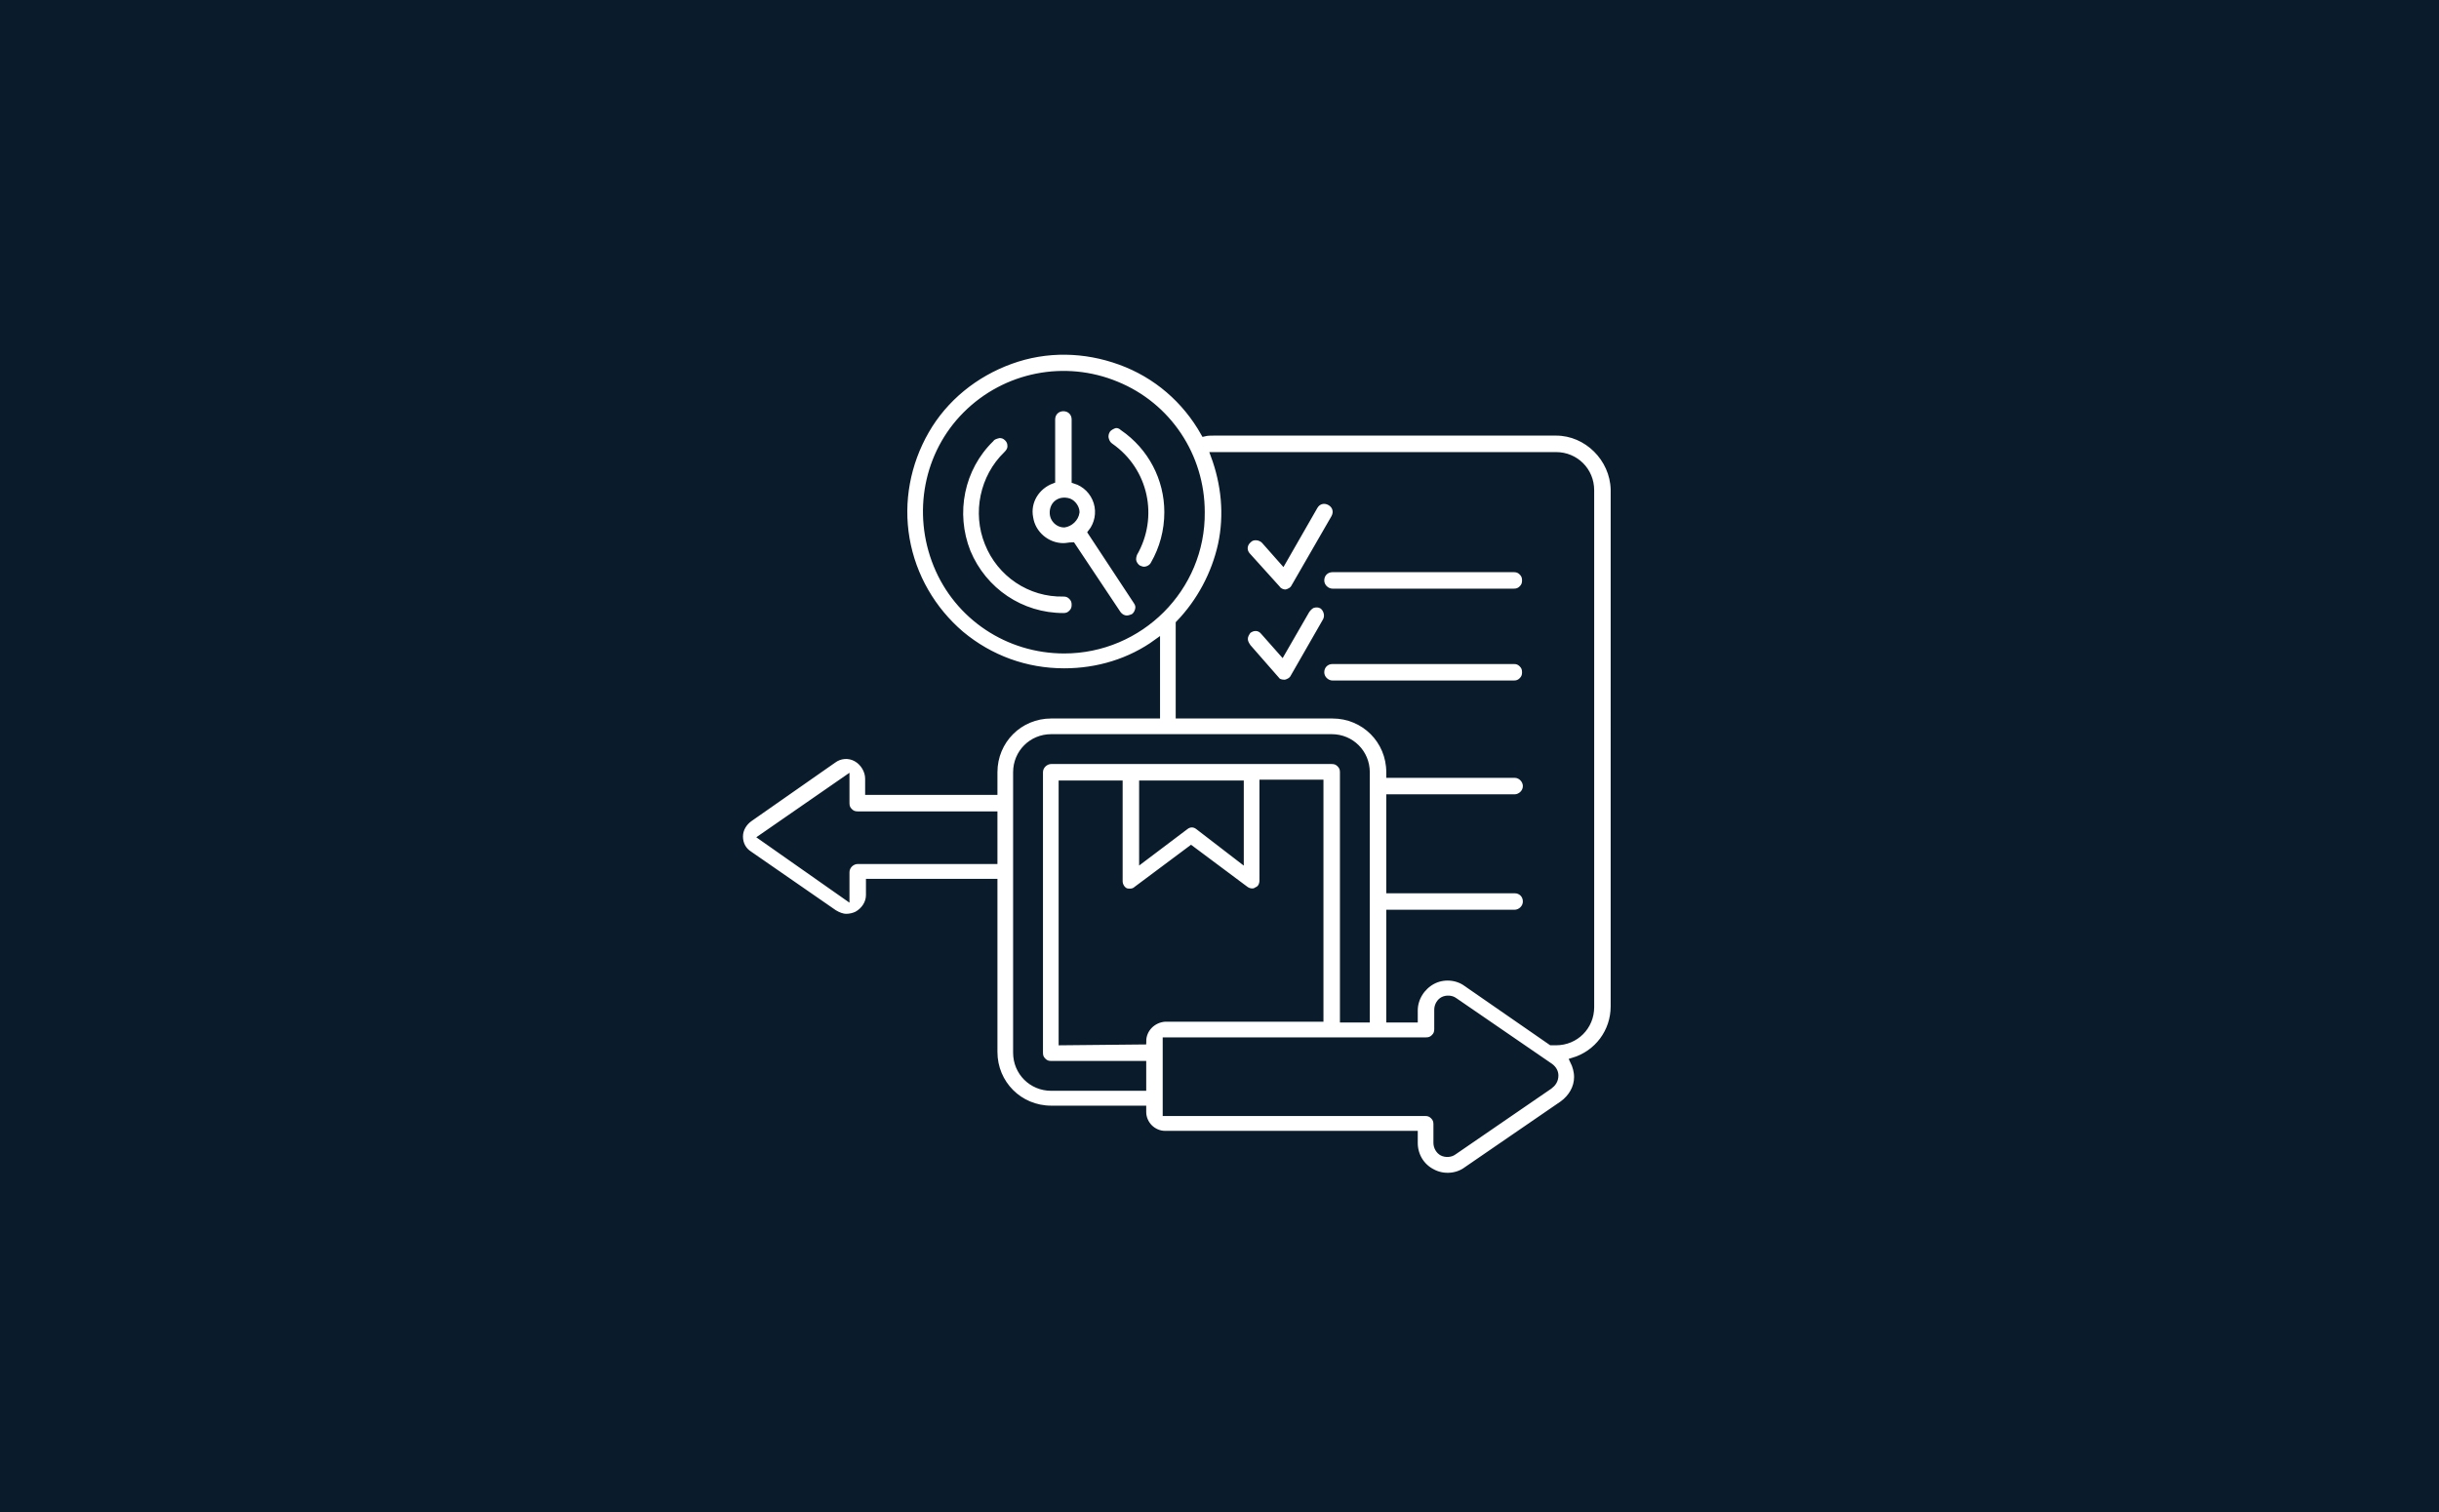 <?xml version="1.0" encoding="UTF-8"?> <svg xmlns="http://www.w3.org/2000/svg" xmlns:xlink="http://www.w3.org/1999/xlink" version="1.1" id="Layer_1" x="0px" y="0px" viewBox="0 0 300 186" style="enable-background:new 0 0 300 186;" xml:space="preserve"> <style type="text/css"> .st0{fill:#0A1C2B;} .st1{fill:#FFFFFF;stroke:#0A1C2B;stroke-width:0.773;stroke-miterlimit:10;} </style> <rect class="st0" width="300" height="186"></rect> <path class="st1" d="M191.4,53.2h-42.1c-0.4,0-0.8,0-1.2,0.1c-2.3-4.1-5.9-7.2-10.3-8.8c-4.4-1.6-9.1-1.7-13.5-0.1 c-4.4,1.6-8.1,4.6-10.4,8.6c-2.3,4-3.2,8.7-2.4,13.3c0.8,4.6,3.2,8.7,6.7,11.7c3.6,3,8,4.6,12.7,4.6c4.1,0,8.1-1.2,11.4-3.6v9h-13 c-3.9,0-7,3.1-7,7v2.4l-15.5,0v-1.6c0-1-0.6-2-1.5-2.5c-0.9-0.5-2-0.4-2.8,0.2l-10.3,7.2c-0.7,0.5-1.2,1.3-1.2,2.2 c0,0.9,0.4,1.7,1.2,2.2l10.4,7.2c0.5,0.3,1,0.5,1.5,0.5c0.4,0,0.9-0.1,1.3-0.3c0.9-0.5,1.5-1.4,1.5-2.4v-1.6h15.4v20.9 c0,3.9,3.1,7,7,7h11.3v0.4v0c0,0.7,0.3,1.4,0.8,1.9c0.5,0.5,1.2,0.8,1.9,0.8H174v1.1c0,1.5,0.8,2.9,2.2,3.6c1.3,0.7,3,0.6,4.2-0.3 l11.8-8.1c1.1-0.8,1.8-2,1.8-3.3c0-0.7-0.2-1.4-0.5-2c3-0.9,5-3.6,5-6.7V60.2C198.4,56.4,195.2,53.2,191.4,53.2L191.4,53.2z M122.3,105.9h-16.8c-0.7,0-1.4,0.6-1.4,1.4v3L93.7,103l10.4-7.2v3c0,0.4,0.1,0.7,0.4,1c0.3,0.3,0.6,0.4,1,0.4h16.8L122.3,105.9z M130.9,80L130.9,80c-6.9,0-13.1-4.1-15.7-10.5S114,55.8,118.8,51c4.9-4.9,12.2-6.3,18.5-3.7c6.4,2.6,10.5,8.8,10.5,15.7 C147.9,72.4,140.2,80,130.9,80L130.9,80z M140.6,133.8h-11.3c-2.4,0-4.3-1.9-4.3-4.3V95c0-2.4,1.9-4.3,4.3-4.3h34.5 c2.4,0,4.3,1.9,4.3,4.3v30.4h-2.9V95c0-0.4-0.1-0.7-0.4-1c-0.3-0.3-0.6-0.4-1-0.4h-34.5c-0.7,0-1.4,0.6-1.4,1.4v34.5 c0,0.4,0.1,0.7,0.4,1c0.3,0.3,0.6,0.4,1,0.4h11.3V133.8z M152.6,96.4v9.3l-5.2-4c-0.5-0.4-1.1-0.4-1.6,0l-5.3,4l0-9.3L152.6,96.4z M140.6,128.1L140.6,128.1l-10,0.1V96.4h7.1v12l0,0c0,0.5,0.3,1,0.7,1.2c0.2,0.1,0.4,0.1,0.6,0.1c0.3,0,0.6-0.1,0.8-0.3l6.7-5l6.7,5 h0c0.4,0.3,1,0.4,1.4,0.1c0.5-0.2,0.7-0.7,0.7-1.2v-12h7.1v29h-19.1C141.8,125.4,140.6,126.6,140.6,128.1L140.6,128.1z M190.6,133.6 l-11.8,8.1c-0.4,0.3-1,0.3-1.4,0.1s-0.7-0.7-0.7-1.2v-2.3c0-0.4-0.1-0.7-0.4-1c-0.3-0.3-0.6-0.4-1-0.4h-31.9v-8.9h32 c0.4,0,0.7-0.1,1-0.4c0.3-0.3,0.4-0.6,0.4-1v-2.4c0-0.5,0.3-1,0.7-1.2c0.4-0.2,1-0.2,1.4,0.1l11.8,8.1c0.4,0.3,0.6,0.7,0.6,1.1 C191.3,132.9,191,133.3,190.6,133.6L190.6,133.6z M195.7,123.9c0,2.4-1.9,4.3-4.3,4.3h-0.6l-10.4-7.2h0c-1.2-0.9-2.9-1-4.2-0.3 c-1.3,0.7-2.2,2.1-2.2,3.6v1.1h-3.1v-13.1h15.4c0.7,0,1.4-0.6,1.4-1.4c0-0.8-0.6-1.4-1.4-1.4h-15.4V98.1h15.4c0.7,0,1.4-0.6,1.4-1.4 c0-0.7-0.6-1.4-1.4-1.4h-15.4V95c0-3.9-3.1-7-7-7H145V76.7c2.6-2.7,4.4-6.1,5.2-9.7c0.8-3.7,0.4-7.5-0.9-11h42.1 c2.4,0,4.3,1.9,4.3,4.3L195.7,123.9z M153.4,68.3c-0.5-0.6-0.4-1.4,0.2-1.9c0.5-0.5,1.4-0.4,1.9,0.1l2.3,2.6l3.9-6.8l0,0 c0.4-0.7,1.2-0.9,1.9-0.5c0.7,0.4,0.9,1.2,0.5,1.9l-4.9,8.5c-0.2,0.4-0.6,0.6-1,0.7h-0.1c-0.4,0-0.8-0.2-1-0.5L153.4,68.3z M187.6,71.4c0,0.4-0.1,0.7-0.4,1c-0.3,0.3-0.6,0.4-1,0.4h-22.3c-0.7,0-1.4-0.6-1.4-1.4c0-0.8,0.6-1.4,1.4-1.4h22.3 c0.4,0,0.7,0.1,1,0.4C187.5,70.7,187.6,71,187.6,71.4L187.6,71.4z M163,76.5l-3.9,6.8c-0.2,0.4-0.6,0.6-1,0.7h-0.1 c-0.4,0-0.8-0.1-1-0.4l-3.5-4c-0.2-0.3-0.4-0.6-0.4-1c0-0.4,0.2-0.7,0.4-1c0.6-0.5,1.4-0.5,1.9,0.1l2.3,2.6l3-5.2 c0.2-0.3,0.5-0.6,0.8-0.7c0.4-0.1,0.7-0.1,1.1,0.1c0.3,0.2,0.5,0.5,0.6,0.9C163.3,75.8,163.2,76.2,163,76.5L163,76.5z M187.6,82.7 L187.6,82.7c0,0.4-0.1,0.7-0.4,1c-0.3,0.3-0.6,0.4-1,0.4h-22.3c-0.7,0-1.4-0.6-1.4-1.4c0-0.8,0.6-1.4,1.4-1.4h22.3 c0.4,0,0.7,0.1,1,0.4C187.5,82,187.6,82.3,187.6,82.7L187.6,82.7z M132.2,74.4L132.2,74.4c0,0.4-0.1,0.7-0.4,1 c-0.3,0.3-0.6,0.4-1,0.4c-5.2,0-9.8-3.1-11.8-7.9c-1.9-4.8-0.8-10.3,2.9-13.9c0.2-0.3,0.6-0.4,1-0.5c0.4,0,0.7,0.1,1,0.4 c0.3,0.3,0.4,0.6,0.4,1s-0.2,0.7-0.5,1c-2.9,2.8-3.8,7.2-2.3,10.9c1.5,3.8,5.2,6.3,9.3,6.2c0.4,0,0.7,0.1,1,0.4 C132.1,73.7,132.2,74,132.2,74.4L132.2,74.4z M143.6,63L143.6,63c0,2.3-0.6,4.5-1.7,6.4c-0.2,0.4-0.7,0.7-1.2,0.7 c-0.2,0-0.5-0.1-0.7-0.2c-0.3-0.2-0.5-0.5-0.6-0.8c-0.1-0.4,0-0.7,0.1-1c2.6-4.5,1.4-10.2-2.9-13.2c-0.3-0.2-0.5-0.5-0.6-0.9 c-0.1-0.4,0-0.8,0.2-1.1c0.2-0.3,0.6-0.5,0.9-0.6c0.4-0.1,0.8,0.1,1,0.3C141.6,55,143.6,58.9,143.6,63L143.6,63z M134.2,65.5 c0.8-1,1.1-2.4,0.7-3.7c-0.4-1.3-1.4-2.3-2.7-2.7v-7.5v0c0-0.8-0.6-1.4-1.4-1.4c-0.8,0-1.4,0.6-1.4,1.4v7.5v0 c-1.9,0.7-3.1,2.6-2.7,4.6c0.3,2,2.1,3.5,4.1,3.5c0.4,0,0.7-0.1,1.1-0.1l5.6,8.4h0c0.3,0.4,0.7,0.6,1.1,0.6c0.3,0,0.5-0.1,0.8-0.2 c0.3-0.2,0.5-0.5,0.6-0.9c0.1-0.4,0-0.7-0.2-1L134.2,65.5z M130.9,64.5L130.9,64.5c-0.6,0-1.1-0.4-1.3-0.9c-0.2-0.5-0.1-1.2,0.3-1.6 c0.4-0.4,1-0.5,1.6-0.3c0.5,0.2,0.9,0.8,0.9,1.3C132.3,63.8,131.6,64.4,130.9,64.5L130.9,64.5z"></path> </svg> 